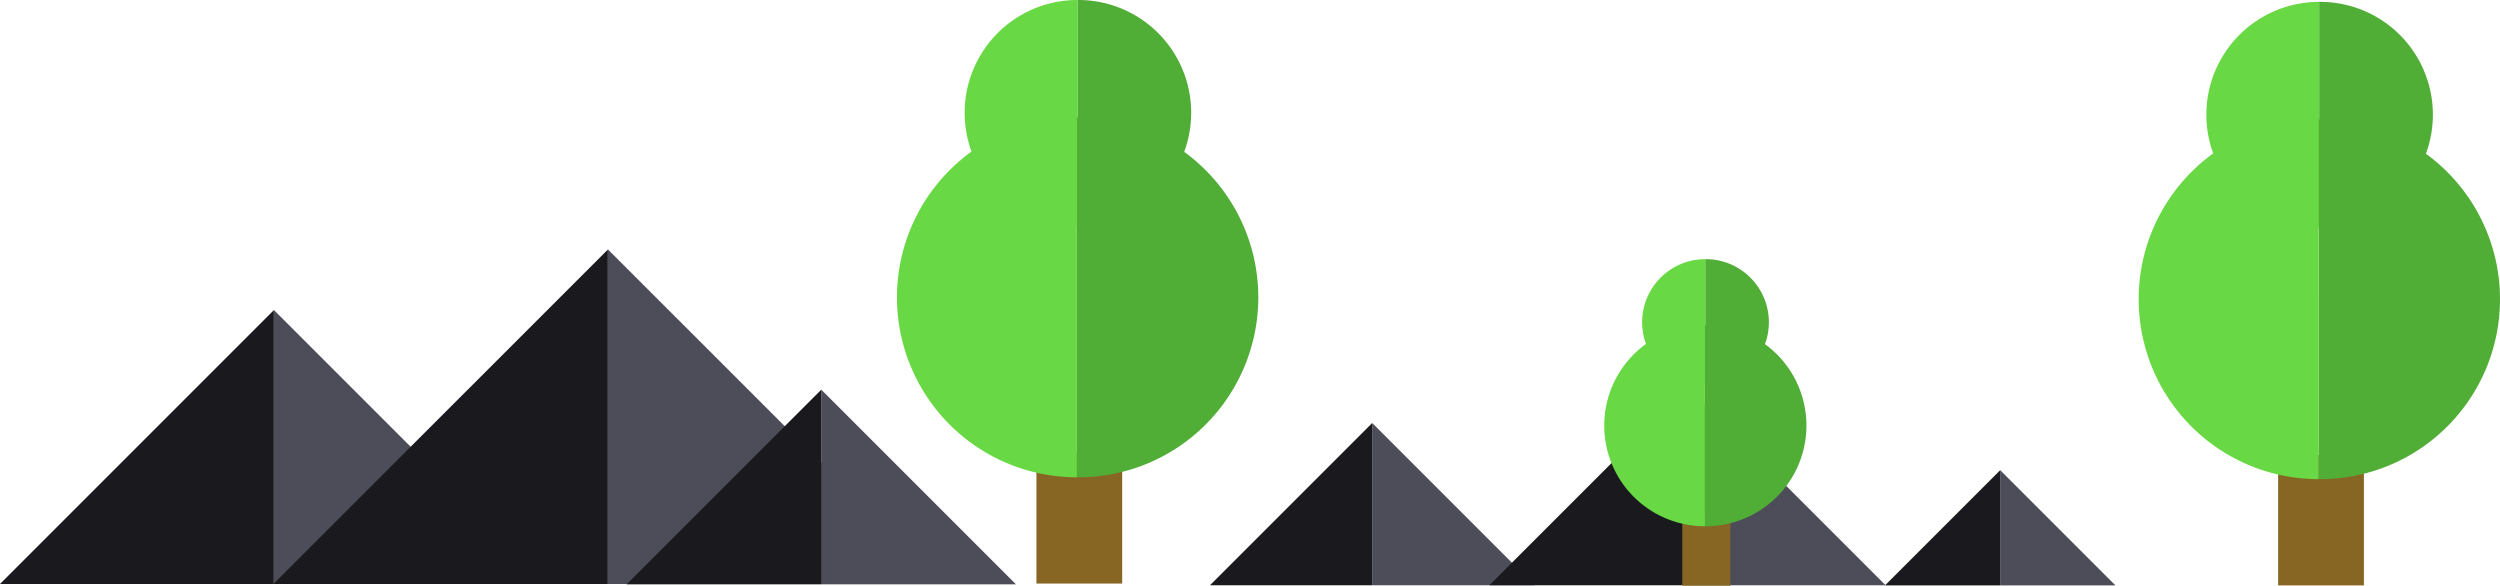 <svg id="Layer_1" data-name="Layer 1" xmlns="http://www.w3.org/2000/svg" viewBox="0 0 1340.9 314.15"><defs><style>.cls-1{fill:#4d4d59;}.cls-2{fill:#1a1a1e;}.cls-3{fill:#50ad36;}.cls-4{fill:#68d844;}.cls-5{fill:#876623;}</style></defs><title>bg</title><polygon class="cls-1" points="293.88 313.22 146.94 313.22 146.88 313.22 146.88 166.34 146.94 166.29 293.88 313.22"/><polygon class="cls-2" points="146.88 166.34 146.88 313.22 0 313.22 146.88 166.34"/><polygon class="cls-1" points="505.53 313.22 326.09 313.22 326.02 313.22 326.02 133.86 326.09 133.79 505.53 313.22"/><polygon class="cls-2" points="326.02 133.86 326.02 313.22 146.65 313.22 326.02 133.86"/><polygon class="cls-1" points="544.9 313.4 440.5 313.4 440.46 313.4 440.46 209.04 440.5 209 544.9 313.4"/><polygon class="cls-2" points="440.46 209.04 440.46 313.4 336.1 313.4 440.46 209.04"/><path class="cls-3" d="M582.5,454a60.5,60.5,0,0,1,0,121H582V454Z" transform="translate(-4.1 -454)"/><path class="cls-4" d="M582,454V575a60.49,60.49,0,0,1,0-121Z" transform="translate(-4.1 -454)"/><rect class="cls-5" x="555.9" y="243" width="46" height="70"/><path class="cls-3" d="M582.5,517a96.5,96.5,0,0,1,0,193c-.27,0-.53,0-.8,0V517C582,517,582.23,517,582.5,517Z" transform="translate(-4.1 -454)"/><path class="cls-4" d="M581.7,517V710a96.49,96.49,0,0,1,0-193Z" transform="translate(-4.1 -454)"/><polygon class="cls-1" points="823.02 313.9 736.01 313.9 735.98 313.9 735.98 226.92 736.01 226.89 823.02 313.9"/><polygon class="cls-2" points="735.98 226.92 735.98 313.9 649 313.9 735.98 226.92"/><polygon class="cls-1" points="1011.34 313.9 905.09 313.9 905.05 313.9 905.05 207.69 905.09 207.65 1011.34 313.9"/><polygon class="cls-2" points="905.05 207.69 905.05 313.9 798.84 313.9 905.05 207.69"/><polygon class="cls-1" points="1134.66 314 1072.84 314 1072.81 314 1072.81 252.21 1072.84 252.18 1134.66 314"/><polygon class="cls-2" points="1072.81 252.21 1072.81 314 1011.02 314 1072.81 252.21"/><path class="cls-3" d="M919,593a33.85,33.85,0,0,1,0,67.71h-.28V593Z" transform="translate(-4.1 -454)"/><path class="cls-4" d="M918.72,593v67.7a33.85,33.85,0,0,1,0-67.7Z" transform="translate(-4.1 -454)"/><rect class="cls-5" x="902.31" y="274.98" width="25.74" height="39.17"/><path class="cls-3" d="M919,628.25a54,54,0,0,1,0,108h-.45v-108Z" transform="translate(-4.1 -454)"/><path class="cls-4" d="M918.55,628.26v108a54,54,0,0,1,0-108Z" transform="translate(-4.1 -454)"/><path class="cls-3" d="M1248.5,455a60.5,60.5,0,0,1,0,121h-.5V455Z" transform="translate(-4.1 -454)"/><path class="cls-4" d="M1248,455V576a60.49,60.49,0,0,1,0-121Z" transform="translate(-4.1 -454)"/><rect class="cls-5" x="1221.9" y="244" width="46" height="70"/><path class="cls-3" d="M1248.5,518a96.5,96.5,0,0,1,0,193c-.27,0-.53,0-.8,0V518C1248,518,1248.23,518,1248.5,518Z" transform="translate(-4.1 -454)"/><path class="cls-4" d="M1247.7,518V711a96.49,96.49,0,0,1,0-193Z" transform="translate(-4.1 -454)"/></svg>